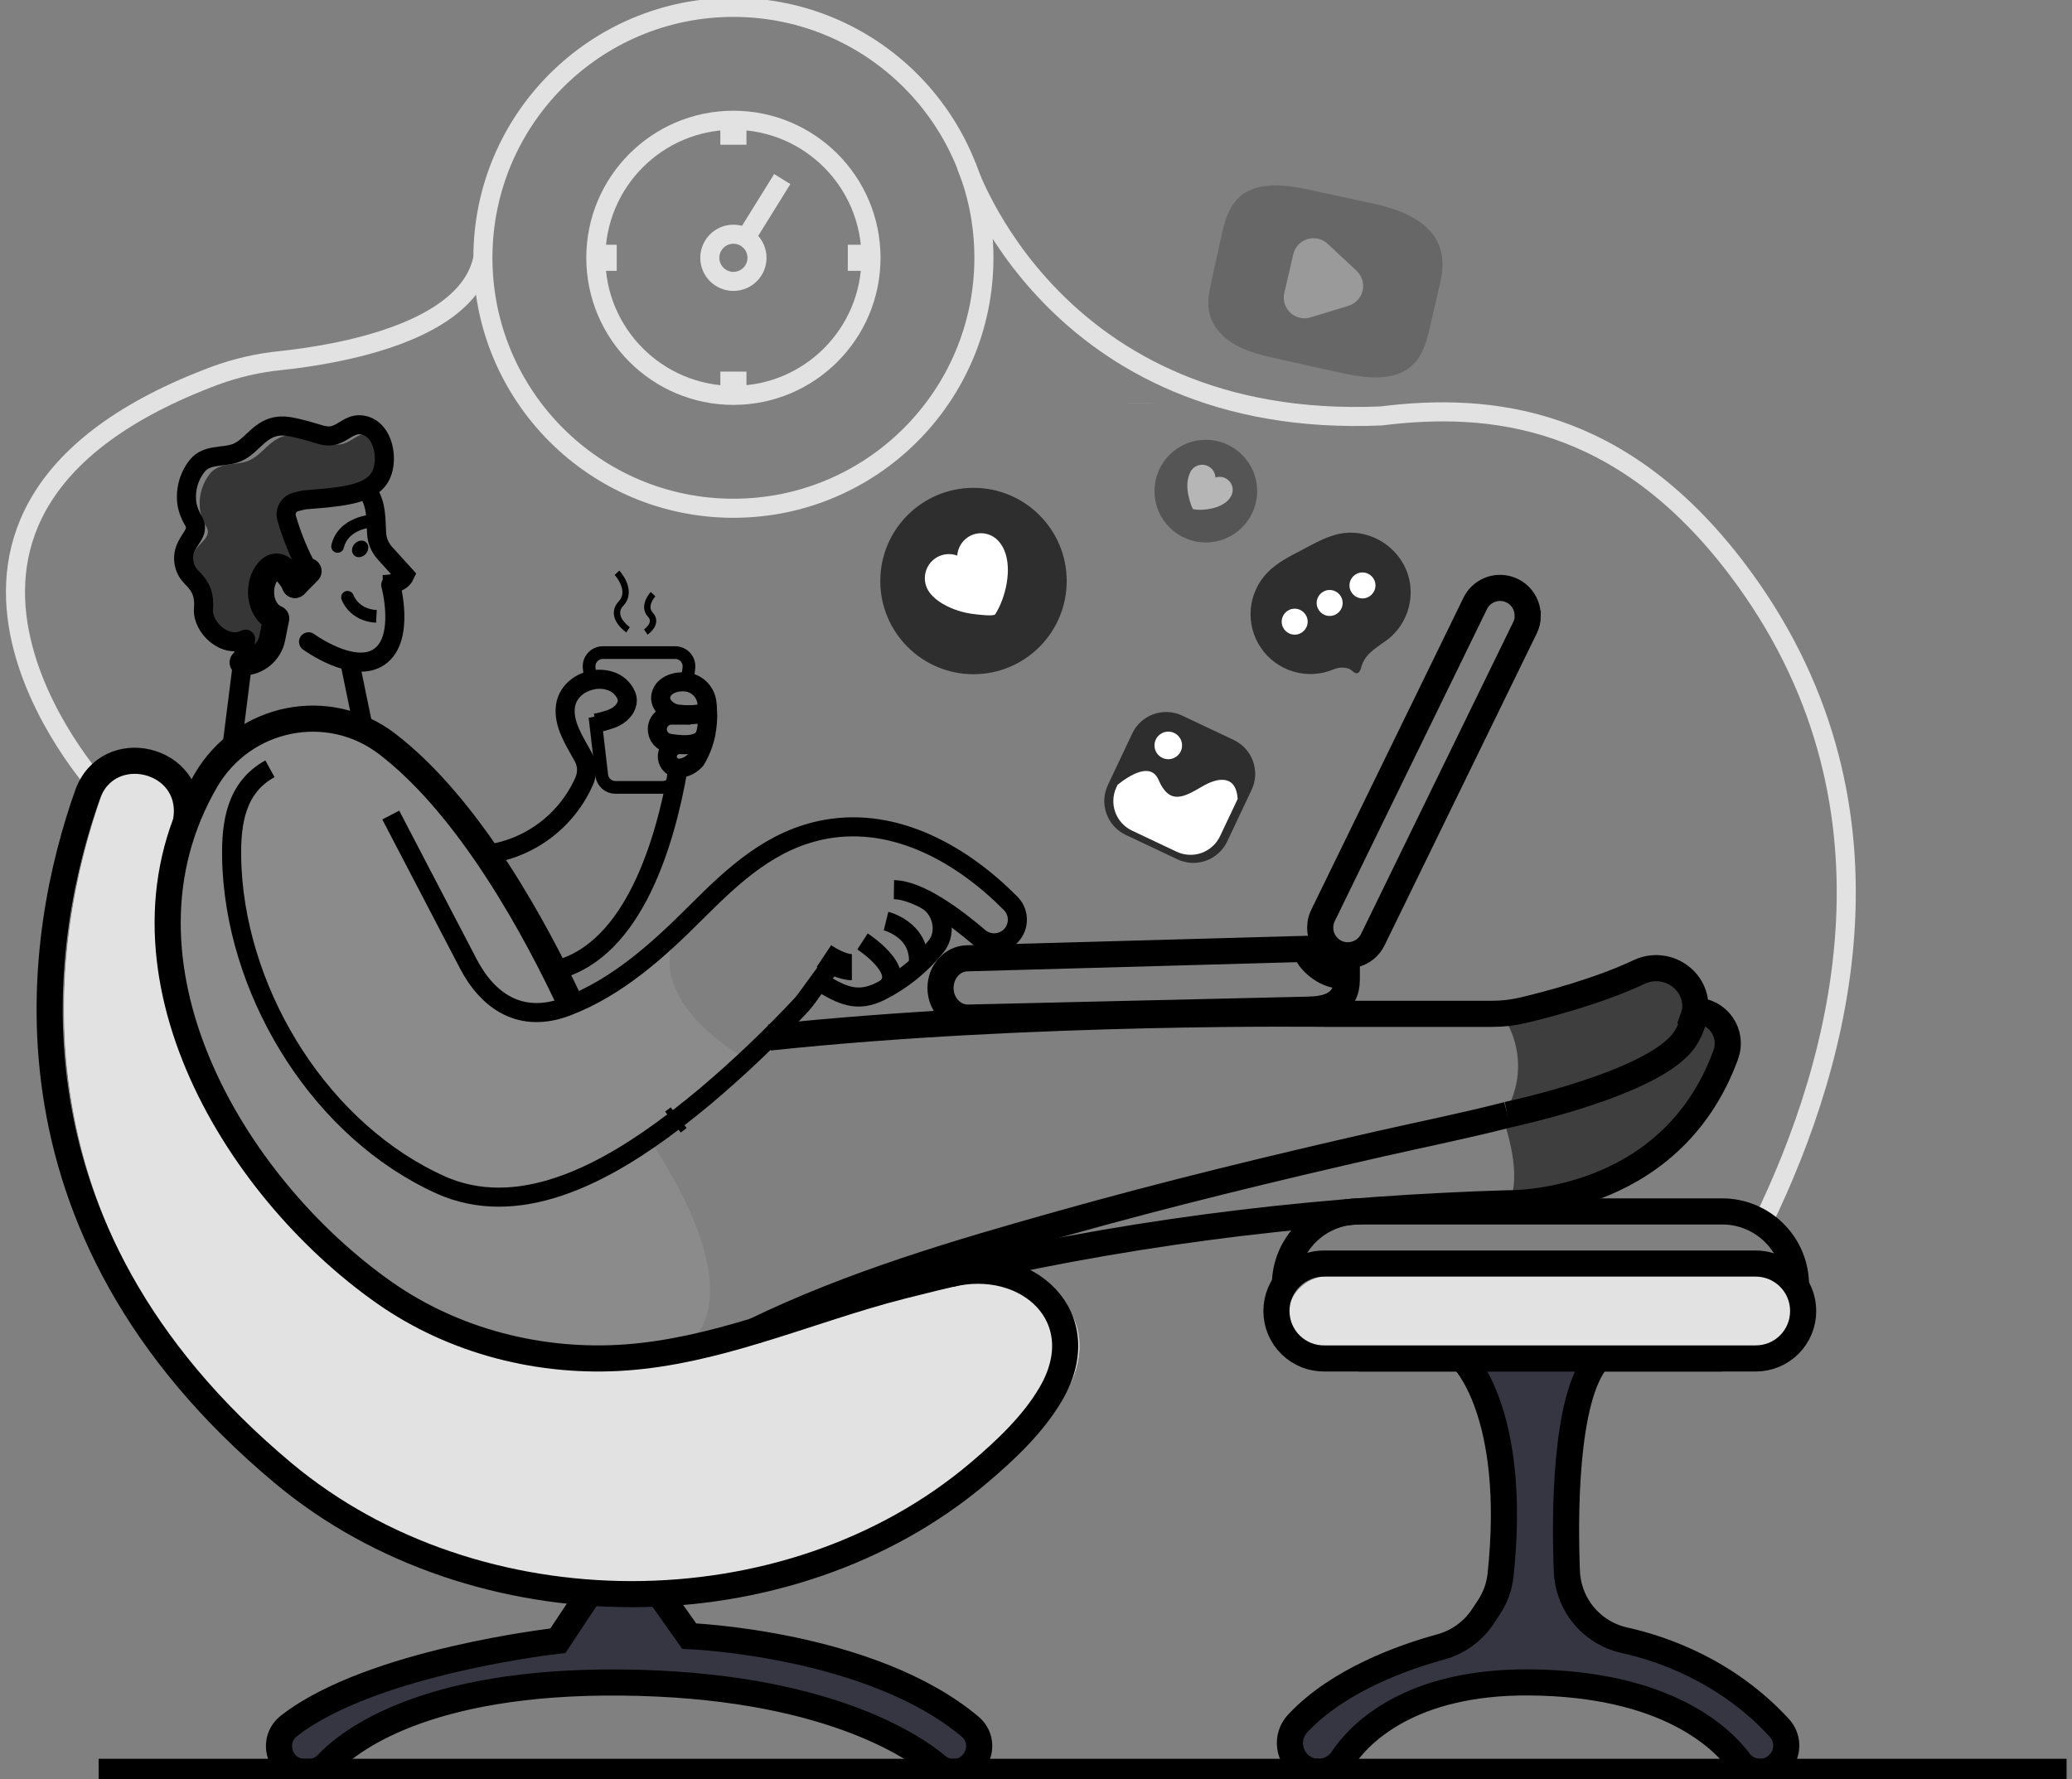<svg width="326" height="280" viewBox="0 0 326 280" fill="none" xmlns="http://www.w3.org/2000/svg">
<rect x="0" y="0" width="326" height="280" fill="#808080" stroke="none"/>
<g clip-path="url(#clip0_132_289)">
<path opacity="0.9" d="M59.759 75.109C58.755 76.787 56.654 77.497 54.847 77.859C52.538 78.333 50.15 78.458 47.812 78.666L46.453 79C46.196 79.079 45.957 79.208 45.75 79.38C45.542 79.552 45.371 79.763 45.246 80.001C45.121 80.24 45.044 80.5 45.02 80.769C44.995 81.036 45.024 81.307 45.105 81.563C45.946 84.457 47.102 87.249 48.554 89.889L46.403 92.041C45.793 91.216 45.764 89.771 44.947 89.911C44.162 89.126 43.229 88.742 42.265 89.793C40.379 91.854 40.684 96.139 43.455 97.323L42.835 100.41C42.621 101.489 42.04 102.461 41.19 103.16C40.34 103.859 39.274 104.241 38.173 104.243L38.65 100.589C35.423 102.221 31.762 98.692 32.017 95.784C32.182 93.791 31.73 92.414 30.256 90.969C30.16 90.872 30.751 90.513 30.662 90.416C30.246 89.158 30.188 87.688 30.601 86.856C31.318 85.371 33.43 84.504 32.458 82.883C32.032 82.177 31.72 81.407 31.536 80.602C31.341 79.536 31.377 78.44 31.641 77.389C31.905 76.337 32.392 75.354 33.068 74.507C34.502 72.786 36.833 73.248 38.736 72.639C41.056 71.921 42.129 69.437 44.556 68.669C45.764 68.286 46.883 68.461 48.092 68.737C49.114 68.974 50.125 69.239 51.129 69.555C52.133 69.871 53.015 70.132 53.997 69.838C55.295 69.48 56.296 68.268 57.712 68.257C58.419 68.241 59.11 68.462 59.677 68.884C60.724 70.767 60.731 73.499 59.759 75.109Z" fill="#2E2E2E"/>
<path d="M15.383 123.66C15.383 123.66 -23.654 80.603 33.835 59.117C37.168 57.895 40.643 57.098 44.176 56.744C53.352 55.768 73.636 52.301 75.974 40.59" stroke="#E2E2E2" stroke-width="3" stroke-miterlimit="10"/>
<path d="M179.256 63.384V63.374" stroke="#E2E2E2" stroke-width="4.11" stroke-miterlimit="10"/>
<path d="M76.827 140.91V140.9" stroke="black" stroke-width="4.11" stroke-miterlimit="10"/>
<path d="M46.306 91.754C45.924 91.094 45.469 90.478 44.951 89.918C44.165 89.133 43.233 88.75 42.269 89.8C40.382 91.862 40.687 96.147 43.459 97.33L42.839 100.417C42.625 101.497 42.043 102.468 41.194 103.167C40.343 103.866 39.278 104.249 38.177 104.25" stroke="black" stroke-width="4.11" stroke-linecap="round" stroke-linejoin="round"/>
<path d="M36.441 117.912C36.599 116.714 36.99 113.569 37.367 110.572C37.725 107.793 38.044 105.118 38.17 104.236L38.65 100.589" stroke="black" stroke-width="3" stroke-linecap="round" stroke-linejoin="round"/>
<path d="M52.142 85.768C52.016 86.306 52.35 86.844 52.888 86.969C53.425 87.095 53.963 86.761 54.089 86.223L52.142 85.768ZM58.58 81.98C58.531 80.981 58.53 80.981 58.53 80.981C58.529 80.981 58.529 80.981 58.529 80.981C58.528 80.981 58.527 80.981 58.526 80.981C58.525 80.981 58.523 80.981 58.521 80.981C58.516 80.982 58.511 80.982 58.504 80.982C58.491 80.983 58.474 80.984 58.452 80.986C58.409 80.989 58.349 80.995 58.275 81.002C58.127 81.018 57.92 81.045 57.672 81.09C57.178 81.18 56.504 81.344 55.791 81.645C54.367 82.246 52.684 83.449 52.142 85.768L54.089 86.223C54.433 84.753 55.481 83.947 56.569 83.488C57.111 83.259 57.637 83.129 58.029 83.058C58.224 83.023 58.382 83.002 58.488 82.991C58.541 82.986 58.58 82.982 58.604 82.98C58.617 82.979 58.625 82.979 58.629 82.979C58.631 82.978 58.632 82.978 58.632 82.978C58.632 82.978 58.632 82.978 58.632 82.978C58.631 82.978 58.631 82.978 58.63 82.978C58.63 82.978 58.63 82.978 58.63 82.978C58.63 82.978 58.629 82.978 58.58 81.98Z" fill="black"/>
<path d="M60.243 91.995C61.491 91.962 63.112 91.779 63.7 90.514L60.545 87.032C59.775 86.179 59.319 85.088 59.254 83.941C59.128 82.016 59.354 78.961 57.511 76.927" stroke="black" stroke-width="3" stroke-miterlimit="10"/>
<path d="M57.545 87.175C58.062 86.603 58.087 85.785 57.602 85.347C57.117 84.909 56.306 85.017 55.789 85.588C55.273 86.16 55.247 86.978 55.732 87.416C56.216 87.855 57.028 87.747 57.545 87.175Z" fill="black"/>
<path d="M57.235 114.864L54.857 103.34" stroke="black" stroke-width="3" stroke-miterlimit="10"/>
<path d="M117.5 166.731L102.178 179.259C120.612 207.371 106.66 212.531 106.66 212.531C103.954 213.049 101.221 213.416 98.474 213.631C85.15 214.592 71.481 211.154 60.498 203.452C38.267 187.854 18.904 156.637 29.231 129.457C30.1 127.159 31.161 124.937 32.404 122.817C33.475 120.974 34.839 119.317 36.442 117.911C39.247 115.456 42.702 113.862 46.391 113.322C50.08 112.782 53.847 113.319 57.239 114.867C58.537 115.46 59.765 116.196 60.9 117.062C66.705 121.504 71.983 127.819 76.533 134.445C80.573 140.438 84.209 146.693 87.416 153.17C88.302 154.937 89.105 156.608 89.815 158.139C96.251 155.536 101.647 151.115 106.667 146.339C100.597 157.67 117.5 166.731 117.5 166.731Z" fill="#8B8B8B"/>
<path d="M106.779 175.895C106.485 176.121 106.18 176.358 105.875 176.584" stroke="black" stroke-width="4.11" stroke-miterlimit="10"/>
<path d="M61.48 128.267C65.544 136.048 69.608 143.844 73.672 151.653C76.738 157.548 81.919 161.188 89.216 158.394C97.154 155.354 103.559 149.541 109.482 143.618C115.406 137.694 121.408 132.029 129.96 130.501C141.015 128.525 151.474 134.549 159.004 142.162C159.583 142.742 159.95 143.501 160.044 144.316C160.138 145.131 159.955 145.954 159.524 146.651C159.247 147.097 158.877 147.479 158.44 147.769C158.003 148.06 157.508 148.253 156.99 148.334C156.471 148.416 155.941 148.386 155.435 148.244C154.93 148.103 154.46 147.855 154.059 147.515C150.492 144.471 144.686 140.068 140.649 140.01" stroke="black" stroke-width="3" stroke-miterlimit="10"/>
<path d="M129.634 150.455C130.874 151.284 132.596 152.202 134.03 152.202" stroke="black" stroke-width="4.11" stroke-miterlimit="10"/>
<path d="M145.532 141.521C148.179 142.829 149.143 146.659 147.275 148.946C144.906 151.886 141.939 154.286 138.569 155.989C134.883 157.828 132.516 156.706 128.888 154.461" stroke="black" stroke-width="3" stroke-miterlimit="10"/>
<path d="M139.408 144.952C139.408 144.952 144.65 146.25 144.511 151.338C144.501 151.555 144.463 151.77 144.396 151.976" stroke="black" stroke-width="3" stroke-miterlimit="10"/>
<path d="M135.704 148.157C135.704 148.157 142.736 152.7 139.39 155.558" stroke="black" stroke-width="3" stroke-miterlimit="10"/>
<path opacity="0.8" d="M271.534 165.963C263.251 188.729 240.062 189.371 237.409 189.371C238.52 187.029 238.821 182.916 236.387 175.709C238.018 173.328 238.876 170.502 238.846 167.615C238.816 164.728 237.899 161.921 236.218 159.574C236.251 159.545 236.268 159.505 236.297 159.477C237.457 159.406 238.607 159.232 239.736 158.957C243.737 158.003 251.626 155.909 257.887 152.962C262.132 150.957 267.084 154.17 266.722 158.856C266.722 158.917 266.722 158.975 266.7 159.043C267.529 159.042 268.346 159.242 269.081 159.625C269.816 160.008 270.448 160.562 270.923 161.242C271.397 161.922 271.7 162.706 271.807 163.528C271.913 164.35 271.82 165.186 271.534 165.963Z" fill="#2E2E2E"/>
<path d="M165.243 219.359C162.454 224.145 158.111 228.222 153.916 231.779C139.147 244.279 119.852 250.626 100.489 250.873C81.062 250.626 61.696 244.258 46.858 231.869C-0.025 192.72 8.448 146.497 16.032 125.094C16.299 124.354 16.661 123.652 17.108 123.004C17.701 122.137 18.471 121.404 19.367 120.856C20.263 120.307 21.265 119.954 22.307 119.82C26.287 120.368 29.901 123.671 29.263 128.784C29.263 128.981 29.184 129.254 29.166 129.451C18.847 156.631 38.217 187.847 60.434 203.445C70.513 210.52 82.855 213.998 95.118 213.772H95.258C96.309 213.75 97.36 213.702 98.41 213.625C105.298 213.123 111.992 211.474 118.622 209.476C126.403 207.149 134.098 204.327 141.872 202.352C144.604 201.656 147.343 200.985 150.097 200.358C151.686 200.032 153.312 199.92 154.931 200.024C164.479 200.67 171.188 209.161 165.243 219.359Z" fill="#E2E2E2"/>
<path d="M167.603 219.359C164.813 224.145 160.467 228.222 156.272 231.779C140.914 244.788 120.652 251.142 100.479 250.873C81.051 250.626 61.685 244.258 46.847 231.869C-0.025 192.72 8.448 146.497 16.032 125.094C16.299 124.354 16.661 123.652 17.108 123.004C17.701 122.137 18.471 121.404 19.367 120.856C20.263 120.307 21.265 119.954 22.307 119.82C26.287 120.368 29.901 123.671 29.263 128.784C29.263 128.981 29.184 129.254 29.166 129.451C18.847 156.63 38.217 187.847 60.434 203.445C70.513 210.52 82.855 213.998 95.118 213.772H95.258C97.106 213.801 98.943 213.752 100.769 213.625C107.657 213.123 114.348 211.474 120.982 209.476C128.762 207.149 136.457 204.327 144.231 202.352C146.96 201.656 149.703 200.985 152.453 200.358C153.271 200.191 154.098 200.079 154.931 200.024C165.666 199.304 174.028 208.336 167.603 219.359Z" fill="#E2E2E2"/>
<path d="M103.716 250.808L108.435 257.484C108.435 257.484 136.988 258.596 152.614 271.712C155.504 274.14 153.776 278.855 150.004 278.855C149.058 278.858 148.142 278.525 147.419 277.915C143.729 274.817 129.634 265.079 97.75 264.785C66.683 264.494 54.768 274.107 51.473 277.611C51.097 278.006 50.644 278.321 50.142 278.535C49.64 278.749 49.1 278.858 48.554 278.855H47.941C44.069 278.855 42.43 273.964 45.488 271.59C58.533 261.446 87.774 258.212 87.774 258.212L92.766 250.682" fill="#353642"/>
<path d="M230.079 213.786C230.079 213.786 238.825 222.094 236.096 247.85C235.897 249.689 235.258 251.453 234.232 252.992L233.281 254.426C231.723 256.76 229.373 258.451 226.666 259.188C220.954 260.748 210.591 264.362 204.191 271.211C201.487 274.112 203.499 278.838 207.464 278.838C208.204 278.84 208.932 278.659 209.585 278.311C210.237 277.963 210.794 277.459 211.204 276.844C213.811 272.921 221.703 264.592 240.74 264.767C262.211 264.965 270.859 273.502 273.631 277.181C274.014 277.694 274.511 278.111 275.083 278.398C275.655 278.686 276.286 278.836 276.926 278.838C277.729 278.836 278.513 278.6 279.184 278.159C279.854 277.719 280.382 277.091 280.701 276.355C281.02 275.619 281.118 274.806 280.982 274.015C280.846 273.224 280.482 272.49 279.935 271.903C271.562 262.806 261.322 259.414 255.67 258.155C252.831 257.543 250.323 255.893 248.639 253.526C247.35 251.701 246.616 249.542 246.527 247.309C246.211 239.323 246.046 219.939 251.457 213.793" fill="#353642"/>
<path d="M118.694 209.487C134.073 202.021 150.764 197.123 167.176 192.512C183.692 187.872 200.369 183.824 217.096 180.019C223.78 178.503 230.524 177.151 237.176 175.44" stroke="black" stroke-width="4.11" stroke-miterlimit="10"/>
<path d="M133.123 152.098H133.133H133.14" stroke="black" stroke-width="4.11" stroke-miterlimit="10"/>
<path d="M131.398 151.126C130.433 152.08 126.991 157.175 126.127 158.09C121.379 163.178 116.336 167.981 111.024 172.476C109.686 173.587 108.27 174.735 106.778 175.896C106.484 176.122 106.18 176.359 105.875 176.585C95.763 184.258 82.568 191.645 70.376 186.912C70.054 186.793 69.738 186.657 69.426 186.517C50.727 178.145 37.657 157.175 36.517 136.934C36.477 136.274 36.456 135.618 36.449 134.969C36.348 129.437 37.166 123.904 42.473 120.985" stroke="black" stroke-width="3" stroke-miterlimit="10"/>
<path d="M29.259 129.379L29.335 128.791C30.525 119.246 16.971 116.026 13.755 125.094C6.175 146.493 -2.302 192.706 44.592 231.861C74.859 257.144 123.861 257.32 154.013 231.779C158.208 228.226 162.55 224.141 165.343 219.355C172.411 207.249 161.618 197.543 149.444 200.523" stroke="black" stroke-width="4.11" stroke-miterlimit="10"/>
<path d="M103.716 250.808L108.435 257.484C108.435 257.484 136.988 258.596 152.614 271.712C155.504 274.14 153.776 278.855 150.004 278.855C149.058 278.858 148.142 278.525 147.419 277.915C143.729 274.817 129.634 265.079 97.75 264.785C66.683 264.494 54.768 274.107 51.473 277.611C51.097 278.006 50.644 278.321 50.142 278.535C49.64 278.749 49.1 278.858 48.554 278.855H47.941C44.069 278.855 42.43 273.964 45.488 271.59C58.533 261.446 87.774 258.212 87.774 258.212L92.766 250.682" stroke="black" stroke-width="4.11" stroke-miterlimit="10"/>
<path d="M87.774 152.597C99.743 149.37 104.674 132.485 106.66 121.133" stroke="black" stroke-width="3" stroke-miterlimit="10"/>
<path d="M76.522 134.456C79.847 134.021 83.005 132.74 85.694 130.736C88.383 128.732 90.513 126.072 91.88 123.01C92.166 122.401 92.305 121.734 92.287 121.061C92.268 120.388 92.092 119.73 91.772 119.138C90.467 116.721 88.52 113.921 88.983 111.023C89.316 108.98 90.998 107.542 92.927 107.079C93.905 106.823 94.935 106.84 95.903 107.129C96.484 107.294 97.02 107.585 97.474 107.983C97.928 108.38 98.288 108.874 98.528 109.428C98.998 110.529 98.438 111.619 97.574 112.336C96.71 113.053 95.699 113.307 94.644 113.594C94.508 113.634 94.135 113.713 93.723 113.792" stroke="black" stroke-width="3" stroke-miterlimit="10"/>
<path d="M237.161 175.434C237.161 175.434 260.755 170.492 265.187 163.375C266.018 162.077 266.535 160.604 266.7 159.072" stroke="black" stroke-width="4.11" stroke-miterlimit="10"/>
<path d="M121.064 163.278C162.217 158.907 208.666 159.552 208.666 159.552H234.734C236.418 159.555 238.097 159.357 239.736 158.964C243.737 158.011 251.626 155.92 257.886 152.969C262.132 150.965 267.084 154.177 266.722 158.868C266.722 158.925 266.722 158.986 266.7 159.054C267.527 159.054 268.342 159.254 269.076 159.636C269.809 160.018 270.44 160.571 270.914 161.249C271.388 161.927 271.692 162.709 271.8 163.529C271.908 164.349 271.816 165.183 271.534 165.96C262.741 190.124 237.161 189.367 237.161 189.367C233.891 189.464 230.628 189.593 227.354 189.762C198.515 191.164 169.929 195.212 141.947 202.358C134.173 204.334 126.478 207.152 118.697 209.483C112.064 211.488 105.362 213.126 98.474 213.628C85.15 214.593 71.481 211.15 60.498 203.448C36.441 186.567 15.738 151.37 32.404 122.799C38.288 112.716 51.613 109.955 60.9 117.062C73.998 127.084 84.461 146.608 89.829 158.125" stroke="black" stroke-width="4.11" stroke-miterlimit="10"/>
<path d="M152.052 26.082C152.052 26.082 165.509 67.705 217.311 65.457C234.523 63.306 255.008 65.457 273.248 89.481C300.976 126.026 289.843 166.738 277.242 192.58" stroke="#E2E2E2" stroke-width="3" stroke-miterlimit="10"/>
<path d="M270.988 213.786H213.718" stroke="black" stroke-width="4.11" stroke-miterlimit="10"/>
<path d="M202.158 202.218C202.166 199.152 203.388 196.215 205.555 194.047C207.722 191.879 210.66 190.657 213.725 190.647H271.003C274.069 190.655 277.007 191.877 279.175 194.046C281.344 196.214 282.565 199.152 282.574 202.218" stroke="black" stroke-width="4.11" stroke-miterlimit="10"/>
<path d="M283.7 206.321C283.703 207.302 283.512 208.275 283.137 209.182C282.763 210.089 282.213 210.913 281.518 211.607C280.824 212.301 280 212.851 279.092 213.225C278.185 213.599 277.212 213.789 276.231 213.786H208.461C206.765 213.625 205.2 212.806 204.101 211.503C203.003 210.2 202.46 208.518 202.588 206.819C202.717 205.12 203.507 203.539 204.789 202.417C206.072 201.294 207.743 200.72 209.444 200.817H277.213C278.416 200.815 279.602 201.104 280.669 201.661C281.735 202.217 282.651 203.024 283.338 204.012C283.578 204.758 283.7 205.537 283.7 206.321Z" fill="#E2E2E2"/>
<path d="M283.7 206.32C283.703 207.302 283.511 208.274 283.137 209.181C282.763 210.088 282.213 210.913 281.518 211.607C280.824 212.3 280 212.85 279.092 213.224C278.185 213.598 277.212 213.789 276.231 213.786H208.461C207.467 213.807 206.478 213.63 205.553 213.265C204.628 212.899 203.785 212.353 203.075 211.657C202.364 210.961 201.799 210.131 201.413 209.214C201.027 208.298 200.829 207.313 200.829 206.318C200.829 205.324 201.027 204.339 201.413 203.422C201.799 202.505 202.364 201.675 203.075 200.979C203.785 200.284 204.628 199.737 205.553 199.372C206.478 199.006 207.467 198.829 208.461 198.851H276.231C277.809 198.85 279.346 199.349 280.623 200.276C281.9 201.203 282.85 202.51 283.338 204.011C283.578 204.757 283.7 205.536 283.7 206.32Z" stroke="black" stroke-width="4.11" stroke-miterlimit="10"/>
<path d="M106.531 120.867L106.395 122.018C106.332 122.54 106.081 123.021 105.688 123.371C105.294 123.721 104.787 123.914 104.261 123.915H96.814C96.287 123.914 95.78 123.721 95.387 123.371C94.994 123.021 94.743 122.54 94.68 122.018L93.719 113.771C94.132 113.692 94.504 113.613 94.641 113.574C95.695 113.287 96.717 113.043 97.57 112.315C98.424 111.587 99.004 110.522 98.524 109.407C98.284 108.853 97.924 108.36 97.47 107.962C97.016 107.565 96.48 107.273 95.899 107.109C94.93 106.82 93.901 106.802 92.923 107.058L92.697 105.093C92.664 104.793 92.694 104.489 92.787 104.202C92.878 103.914 93.03 103.649 93.231 103.424C93.432 103.198 93.679 103.018 93.954 102.894C94.23 102.77 94.529 102.706 94.831 102.705H106.258C106.56 102.706 106.858 102.771 107.134 102.895C107.409 103.019 107.655 103.199 107.855 103.425C108.056 103.65 108.207 103.915 108.299 104.202C108.391 104.49 108.421 104.793 108.388 105.093L108.123 107.334" stroke="black" stroke-width="2" stroke-miterlimit="10"/>
<path d="M107.524 112.458L107.514 112.537" stroke="black" stroke-width="4.11" stroke-miterlimit="10"/>
<path d="M106.965 117.195V117.163" stroke="black" stroke-width="4.11" stroke-miterlimit="10"/>
<path d="M107.073 117.194C107.041 117.189 107.008 117.189 106.976 117.194C106.931 117.189 106.885 117.189 106.84 117.194C106.375 117.196 105.928 117.372 105.587 117.687C105.246 118.003 105.036 118.435 104.998 118.899C104.961 119.362 105.099 119.822 105.384 120.188C105.67 120.555 106.083 120.801 106.542 120.877C106.739 120.916 106.943 120.916 107.141 120.877C108.036 120.734 108.853 120.282 109.45 119.6C110.246 118.291 110.798 116.85 111.081 115.344C111.086 115.329 111.086 115.312 111.081 115.297C111.3 114.188 111.383 113.056 111.329 111.927M111.329 111.927C111.329 111.443 111.268 110.962 111.21 110.492C111.101 109.706 110.742 108.977 110.186 108.411C109.63 107.844 108.907 107.472 108.123 107.348C108.084 107.348 108.037 107.348 107.998 107.326C106.492 107.14 104.38 107.71 103.989 109.41C103.63 110.944 105.294 112.26 106.66 112.379C106.66 112.379 107.019 112.425 107.524 112.457C108.536 112.526 110.217 112.515 111.329 111.927ZM111.329 111.927C111.492 111.842 111.646 111.74 111.788 111.622" stroke="black" stroke-width="3" stroke-miterlimit="10"/>
<path d="M108.643 112.541H108.396H106.484H105.642C105.072 112.543 104.525 112.763 104.112 113.156C103.699 113.548 103.452 114.084 103.422 114.653C103.394 115.206 103.573 115.749 103.922 116.178C104.272 116.608 104.768 116.892 105.316 116.977C107.79 117.375 110.615 117.457 111.099 115.241" stroke="black" stroke-width="3" stroke-miterlimit="10"/>
<path d="M230.079 213.786C230.079 213.786 238.825 222.094 236.096 247.85C235.897 249.689 235.258 251.453 234.232 252.992L233.281 254.426C231.723 256.76 229.373 258.451 226.666 259.188C220.954 260.748 210.591 264.362 204.191 271.211C201.487 274.112 203.499 278.838 207.464 278.838C208.204 278.84 208.932 278.659 209.585 278.311C210.237 277.963 210.794 277.459 211.204 276.844C213.811 272.921 221.703 264.592 240.74 264.767C262.211 264.965 270.859 273.502 273.631 277.181C274.014 277.694 274.511 278.111 275.083 278.398C275.655 278.686 276.286 278.836 276.926 278.838C277.729 278.836 278.513 278.6 279.184 278.159C279.854 277.719 280.382 277.091 280.701 276.355C281.02 275.619 281.118 274.806 280.982 274.015C280.846 273.224 280.482 272.49 279.935 271.903C271.562 262.806 261.322 259.414 255.67 258.155C252.831 257.543 250.323 255.893 248.639 253.526C247.35 251.701 246.616 249.542 246.527 247.309C246.211 239.323 246.046 219.939 251.457 213.793" stroke="black" stroke-width="4.11" stroke-miterlimit="10"/>
<path d="M211.9 153.585V154.166C211.9 158.142 208.694 158.827 205.926 158.895L152.353 160.143C150.004 160.201 148.028 158.15 147.978 155.582V155.475C147.978 152.965 149.828 150.867 152.145 150.813C152.145 150.813 182.117 149.967 205.324 149.329C205.769 150.734 206.844 151.817 208.192 152.667C209.309 153.335 210.6 153.655 211.9 153.585Z" stroke="black" stroke-width="4.11" stroke-miterlimit="10"/>
<path d="M240.377 96.896C240.38 97.55 240.23 98.195 239.94 98.782L215.98 147.898C215.699 148.468 215.297 148.97 214.801 149.369C214.306 149.767 213.729 150.052 213.112 150.204C212.123 150.457 211.075 150.351 210.157 149.903C209.421 149.541 208.802 148.978 208.37 148.281C207.939 147.584 207.712 146.779 207.715 145.959C207.717 145.757 207.732 145.556 207.758 145.356C207.822 144.912 207.955 144.48 208.153 144.076L232.109 94.952C232.542 94.071 233.26 93.362 234.147 92.941C235.034 92.52 236.038 92.412 236.995 92.634C237.951 92.857 238.804 93.397 239.415 94.166C240.025 94.935 240.357 95.888 240.356 96.871L240.377 96.896Z" stroke="black" stroke-width="4.11" stroke-miterlimit="10"/>
<path d="M46.406 92.048C46.377 91.948 46.338 91.851 46.306 91.754C46.273 91.657 46.227 91.546 46.198 91.439" stroke="black" stroke-width="4.11" stroke-linecap="round" stroke-linejoin="round"/>
<path d="M46.406 92.052L47.141 91.313L48.547 89.889" stroke="black" stroke-width="4.11" stroke-linecap="round" stroke-linejoin="round"/>
<path d="M55.626 93.678C55.451 93.155 54.884 92.872 54.361 93.048C53.837 93.223 53.555 93.79 53.73 94.314L55.626 93.678ZM54.678 93.996C53.73 94.314 53.73 94.314 53.73 94.315C53.73 94.315 53.731 94.316 53.731 94.316C53.731 94.317 53.731 94.318 53.732 94.319C53.732 94.32 53.733 94.322 53.734 94.324C53.735 94.329 53.737 94.333 53.739 94.339C53.743 94.35 53.748 94.364 53.754 94.38C53.766 94.413 53.783 94.456 53.805 94.508C53.849 94.612 53.914 94.751 54.003 94.916C54.18 95.243 54.459 95.675 54.873 96.113C55.715 97.006 57.085 97.889 59.172 97.999L59.278 96.002C57.761 95.922 56.858 95.304 56.328 94.741C56.055 94.452 55.873 94.168 55.761 93.962C55.705 93.859 55.668 93.778 55.646 93.727C55.636 93.701 55.629 93.684 55.625 93.675C55.624 93.671 55.623 93.669 55.623 93.669C55.623 93.67 55.624 93.671 55.624 93.672C55.624 93.673 55.625 93.674 55.625 93.675C55.625 93.675 55.626 93.676 55.626 93.676C55.626 93.677 55.626 93.677 55.626 93.677C55.626 93.678 55.626 93.678 54.678 93.996Z" fill="black"/>
<path d="M38.65 100.589C35.423 102.221 31.762 98.692 32.017 95.784C32.182 93.791 31.73 92.414 30.256 90.969C30.159 90.872 30.07 90.772 29.984 90.675C29.422 90.064 29.058 89.3 28.936 88.479C28.815 87.659 28.942 86.821 29.302 86.074C29.973 84.514 31.418 83.6 30.414 81.918C29.973 81.191 29.652 80.398 29.46 79.57C29.26 78.471 29.297 77.342 29.57 76.259C29.843 75.176 30.345 74.164 31.041 73.291C32.519 71.498 34.925 71.993 36.901 71.366C39.278 70.609 40.389 68.053 42.885 67.267C44.133 66.876 45.291 67.052 46.539 67.335C47.589 67.583 48.644 67.859 49.666 68.182C50.688 68.504 51.62 68.781 52.642 68.476C53.979 68.085 55.008 66.855 56.464 66.844C57.92 66.834 59.038 67.69 59.691 68.888C60.724 70.767 60.731 73.499 59.759 75.12C58.755 76.798 56.654 77.508 54.847 77.87C52.538 78.344 50.15 78.469 47.812 78.677L46.453 79.01C45.936 79.171 45.504 79.53 45.251 80.008C44.998 80.487 44.945 81.046 45.105 81.564C45.945 84.457 47.102 87.249 48.554 89.889" stroke="black" stroke-width="3" stroke-miterlimit="10"/>
<path d="M48.547 101.001C48.547 101.001 55.661 106.211 59.716 103.339C63.772 100.467 61.48 92.048 61.48 92.048" stroke="black" stroke-width="3" stroke-linecap="round" stroke-linejoin="round"/>
<path d="M98.814 99.109C98.814 99.109 95.792 97.065 97.714 94.978C99.636 92.891 97.076 90.137 97.076 90.137" stroke="black" stroke-miterlimit="10"/>
<path d="M101.604 99.463C101.604 99.463 103.605 98.111 102.322 96.727C101.038 95.343 102.748 93.5 102.748 93.5" stroke="black" stroke-miterlimit="10"/>
<path d="M115.391 79.987C137.159 79.987 154.805 62.341 154.805 40.573C154.805 18.805 137.159 1.159 115.391 1.159C93.624 1.159 75.978 18.805 75.978 40.573C75.978 62.341 93.624 79.987 115.391 79.987Z" stroke="#E2E2E2" stroke-width="3" stroke-miterlimit="10"/>
<path d="M115.391 62.219C127.346 62.219 137.038 52.527 137.038 40.572C137.038 28.616 127.346 18.925 115.391 18.925C103.436 18.925 93.745 28.616 93.745 40.572C93.745 52.527 103.436 62.219 115.391 62.219Z" stroke="#E2E2E2" stroke-width="3" stroke-miterlimit="10"/>
<path d="M115.391 44.283C117.441 44.283 119.103 42.621 119.103 40.572C119.103 38.522 117.441 36.86 115.391 36.86C113.342 36.86 111.68 38.522 111.68 40.572C111.68 42.621 113.342 44.283 115.391 44.283Z" stroke="#E2E2E2" stroke-width="3" stroke-miterlimit="10"/>
<path d="M123.075 28.18L117.345 37.417" stroke="#E2E2E2" stroke-width="3" stroke-miterlimit="10"/>
<path d="M115.391 18.925V22.776" stroke="#E2E2E2" stroke-width="4.11" stroke-miterlimit="10"/>
<path d="M137.038 40.572H133.388" stroke="#E2E2E2" stroke-width="4.11" stroke-miterlimit="10"/>
<path d="M115.391 62.223V58.48" stroke="#E2E2E2" stroke-width="4.11" stroke-miterlimit="10"/>
<path d="M93.741 40.572H97.032" stroke="#E2E2E2" stroke-width="4.11" stroke-miterlimit="10"/>
<path d="M153.166 106.105C161.266 106.105 167.832 99.538 167.832 91.439C167.832 83.339 161.266 76.774 153.166 76.774C145.067 76.774 138.501 83.339 138.501 91.439C138.501 99.538 145.067 106.105 153.166 106.105Z" fill="#2E2E2E"/>
<path d="M157.989 86.541C157.782 86.064 157.504 85.621 157.164 85.228C156.583 84.541 155.771 84.089 154.881 83.957C153.991 83.825 153.083 84.022 152.327 84.511C151.835 84.832 151.423 85.263 151.124 85.77C150.826 86.278 150.648 86.847 150.606 87.433C149.834 87.151 148.991 87.126 148.204 87.364C147.417 87.602 146.729 88.09 146.243 88.753C145.758 89.416 145.501 90.22 145.512 91.042C145.522 91.864 145.8 92.66 146.303 93.311C147.354 94.68 149.14 95.58 150.757 96.104C151.605 96.375 152.478 96.56 153.363 96.656C153.812 96.706 156.368 97.05 156.591 96.656C158.186 94.16 159.319 89.588 157.989 86.541Z" fill="white"/>
<g opacity="0.72">
<path opacity="0.72" d="M189.719 85.368C194.179 85.368 197.794 81.753 197.794 77.293C197.794 72.834 194.179 69.218 189.719 69.218C185.259 69.218 181.644 72.834 181.644 77.293C181.644 81.753 185.259 85.368 189.719 85.368Z" fill="#2E2E2E"/>
<path opacity="0.72" d="M193.222 78.724C193.422 78.52 193.589 78.286 193.717 78.031C193.947 77.592 194.009 77.083 193.891 76.601C193.773 76.119 193.483 75.697 193.075 75.414C192.809 75.23 192.504 75.11 192.183 75.064C191.863 75.018 191.536 75.047 191.229 75.149C191.211 74.696 191.047 74.261 190.761 73.91C190.475 73.559 190.083 73.311 189.643 73.202C189.204 73.094 188.741 73.131 188.324 73.309C187.908 73.487 187.56 73.795 187.335 74.188C186.895 75.075 186.725 76.073 186.843 77.056C186.884 77.542 186.972 78.022 187.109 78.49C187.177 78.731 187.535 80.104 187.779 80.147C189.382 80.416 191.949 80.04 193.222 78.724Z" fill="white"/>
</g>
<path d="M178.148 115.425L174.309 123.542C172.917 126.485 174.175 129.999 177.118 131.391L185.234 135.23C188.177 136.622 191.692 135.364 193.084 132.421L196.922 124.304C198.314 121.361 197.056 117.847 194.113 116.455L185.997 112.617C183.053 111.225 179.539 112.482 178.148 115.425Z" fill="#2E2E2E"/>
<path d="M194.732 125.725L191.953 131.602C191.37 132.826 190.326 133.77 189.05 134.227C187.774 134.685 186.368 134.619 185.14 134.044L178.091 130.709C176.867 130.125 175.924 129.082 175.468 127.805C175.011 126.529 175.077 125.124 175.653 123.896L175.839 123.502C177.754 121.974 181.063 119.916 182.272 122.717C184.011 126.761 186.273 125.456 189.163 123.764C191.577 122.337 194.474 121.86 194.732 125.725Z" fill="white"/>
<path d="M183.813 119.479C185.011 119.479 185.983 118.508 185.983 117.31C185.983 116.112 185.011 115.141 183.813 115.141C182.615 115.141 181.644 116.112 181.644 117.31C181.644 118.508 182.615 119.479 183.813 119.479Z" fill="white"/>
<path d="M220.825 88.803C221.256 89.59 221.569 90.436 221.754 91.313C222.082 92.919 221.988 94.583 221.48 96.141C220.972 97.699 220.068 99.099 218.856 100.202C217.896 101.052 216.673 101.715 215.701 102.605C214.992 103.216 214.47 104.016 214.195 104.91C214.145 105.216 214.022 105.505 213.837 105.753C213.27 106.362 212.714 105.394 212.223 105.229C211.431 104.972 210.572 105.014 209.81 105.348C207.804 106.186 205.571 106.305 203.488 105.685C201.404 105.065 199.6 103.743 198.38 101.944C197.16 100.145 196.6 97.979 196.794 95.814C196.989 93.649 197.926 91.618 199.447 90.065C200.95 88.534 202.915 87.555 204.826 86.559C206.497 85.673 208.16 84.73 209.975 84.199C214.227 82.926 218.767 85.046 220.825 88.803Z" fill="#2E2E2E"/>
<path d="M203.7 99.879C204.828 99.879 205.743 98.964 205.743 97.836C205.743 96.707 204.828 95.792 203.7 95.792C202.571 95.792 201.656 96.707 201.656 97.836C201.656 98.964 202.571 99.879 203.7 99.879Z" fill="white"/>
<path d="M209.204 96.935C210.332 96.935 211.247 96.02 211.247 94.891C211.247 93.763 210.332 92.848 209.204 92.848C208.075 92.848 207.16 93.763 207.16 94.891C207.16 96.02 208.075 96.935 209.204 96.935Z" fill="white"/>
<path d="M214.367 94.175C215.496 94.175 216.411 93.26 216.411 92.131C216.411 91.002 215.496 90.087 214.367 90.087C213.238 90.087 212.323 91.002 212.323 92.131C212.323 93.26 213.238 94.175 214.367 94.175Z" fill="white"/>
<g opacity="0.54">
<path opacity="0.54" d="M226.931 42.429C226.88 43.057 226.784 43.68 226.641 44.294L225.027 51.293C224.533 53.444 223.977 55.696 222.442 57.267C219.574 60.193 214.805 59.522 210.817 58.637L201.028 56.464C198.78 55.965 196.496 55.453 194.481 54.337C192.466 53.222 190.716 51.397 190.25 49.142C189.891 47.478 190.275 45.757 190.641 44.1L192.118 37.381C192.609 35.179 193.161 32.855 194.75 31.253C197.579 28.402 202.28 29.051 206.188 29.901L216.214 32.081C222.259 33.386 227.412 36.19 226.931 42.429Z" fill="#2E2E2E"/>
<path opacity="0.54" d="M213.431 42.616C213.851 43.006 214.16 43.499 214.328 44.046C214.496 44.594 214.517 45.176 214.389 45.734C214.26 46.292 213.987 46.806 213.597 47.225C213.207 47.644 212.713 47.953 212.166 48.12L209.182 49.035L206.199 49.949C205.652 50.116 205.07 50.137 204.512 50.008C203.954 49.879 203.44 49.606 203.021 49.216C202.602 48.826 202.293 48.332 202.125 47.785C201.958 47.238 201.936 46.656 202.065 46.098L202.782 43.057L203.481 40.02C203.609 39.462 203.881 38.947 204.271 38.528C204.662 38.108 205.155 37.799 205.703 37.631C206.25 37.463 206.832 37.443 207.39 37.571C207.948 37.7 208.462 37.973 208.881 38.364L211.165 40.49L213.431 42.616Z" fill="white"/>
</g>
<path d="M15.516 278.838H325.147" stroke="black" stroke-width="4.11" stroke-miterlimit="10"/>
</g>
<defs>
<clipPath id="clip0_132_289">
<rect width="324.294" height="280" fill="white" transform="translate(0.853)"/>
</clipPath>
</defs>
</svg>
